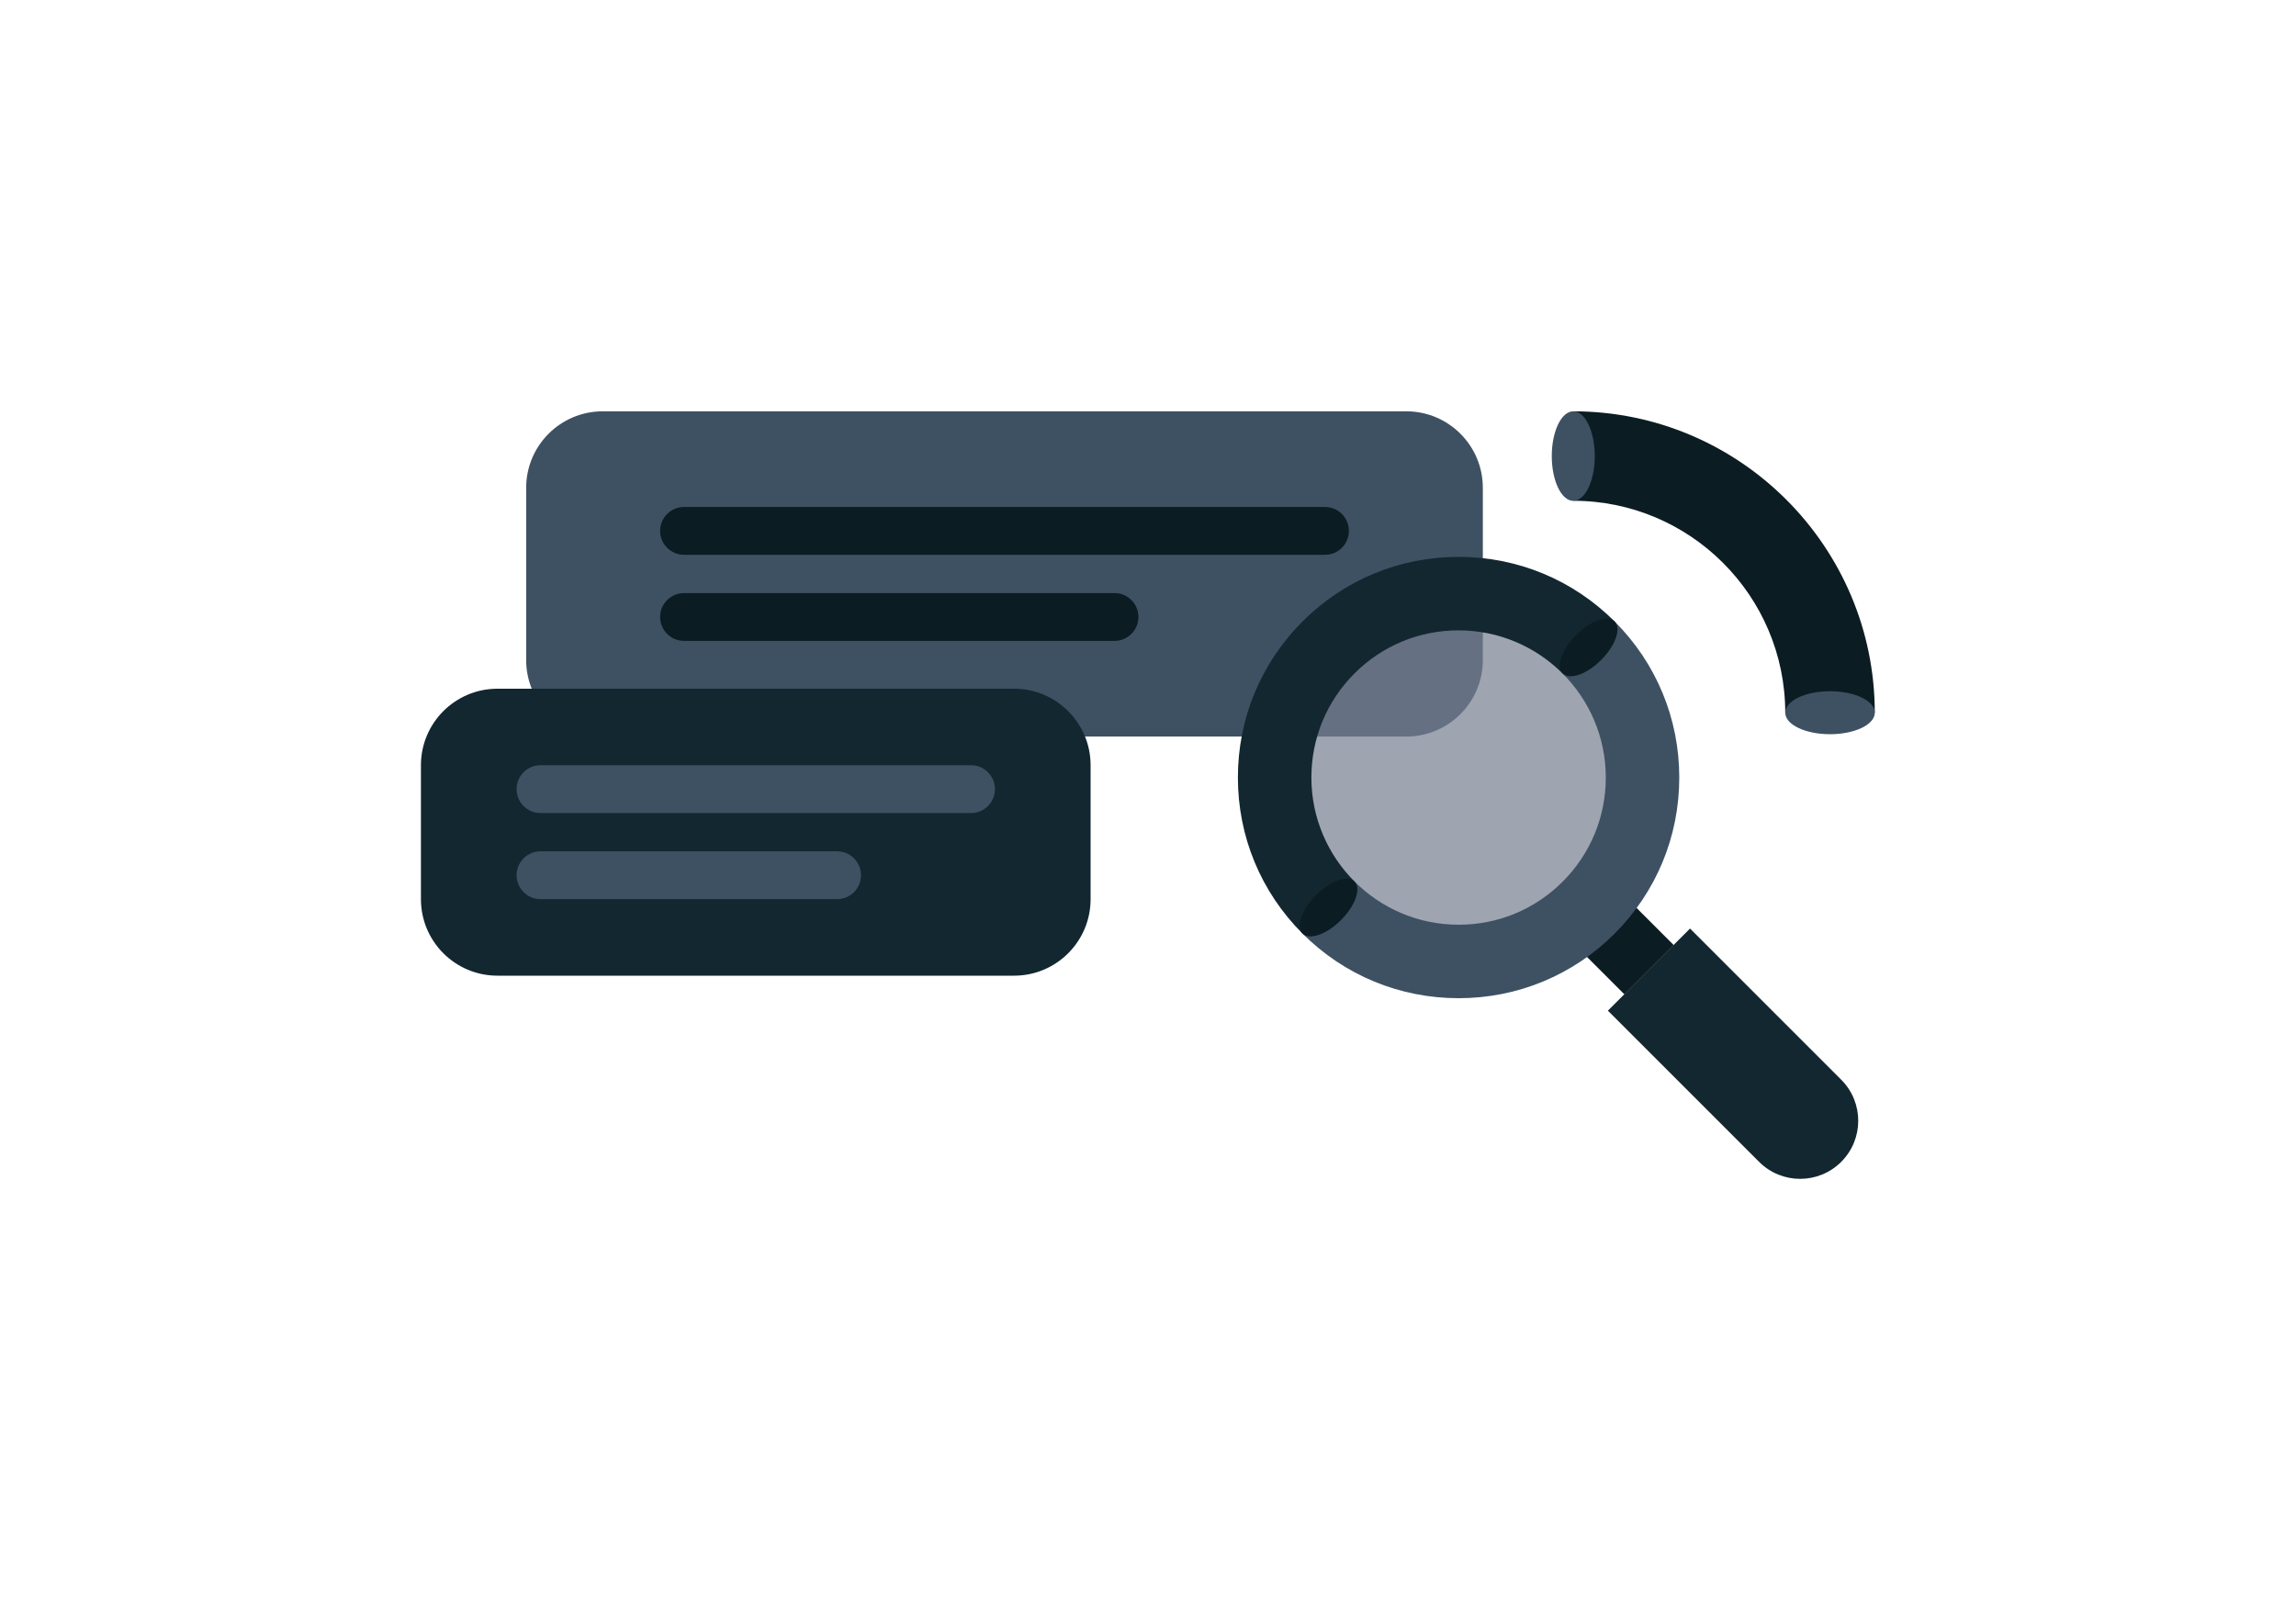 <svg width="740" height="518" viewBox="0 0 740 518" fill="none" xmlns="http://www.w3.org/2000/svg">
<path d="M604.222 229.736L575.382 229.736C575.382 192.073 544.729 161.421 507.064 161.421L507.064 132.582C560.647 132.582 604.222 176.176 604.242 229.736L604.222 229.736Z" fill="#0C1C23"/>
<path d="M604.243 229.737C604.243 225.91 597.782 222.807 589.813 222.807C581.843 222.807 575.383 225.91 575.383 229.737C575.383 233.564 581.843 236.666 589.813 236.666C597.782 236.666 604.243 233.564 604.243 229.737Z" fill="#3E5163"/>
<path d="M513.994 147.012C513.994 139.043 510.892 132.583 507.064 132.583C503.237 132.583 500.135 139.043 500.135 147.012C500.135 154.981 503.237 161.441 507.064 161.441C510.892 161.441 513.994 154.981 513.994 147.012Z" fill="#3E5163"/>
<path d="M169.584 157.251C169.584 143.628 180.628 132.584 194.251 132.584H453.251C466.874 132.584 477.917 143.628 477.917 157.251V212.751C477.917 226.374 466.874 237.417 453.251 237.417H194.251C180.628 237.417 169.584 226.374 169.584 212.751V157.251Z" fill="#3E5163"/>
<path d="M212.75 171.126C212.75 166.869 216.201 163.418 220.458 163.418H427.042C431.299 163.418 434.75 166.869 434.75 171.126V171.126C434.75 175.383 431.299 178.835 427.042 178.835H220.458C216.201 178.835 212.75 175.383 212.75 171.126V171.126Z" fill="#0C1C23"/>
<path d="M212.75 198.876C212.75 194.619 216.201 191.168 220.458 191.168H359.208C363.466 191.168 366.917 194.619 366.917 198.876V198.876C366.917 203.133 363.466 206.585 359.208 206.585H220.458C216.201 206.585 212.75 203.133 212.75 198.876V198.876Z" fill="#0C1C23"/>
<path d="M135.666 246.667C135.666 233.044 146.71 222 160.333 222H326.833C340.456 222 351.499 233.044 351.499 246.667V289.833C351.499 303.456 340.456 314.5 326.833 314.5H160.333C146.71 314.5 135.666 303.456 135.666 289.833V246.667Z" fill="#132730"/>
<path d="M166.5 254.374C166.5 250.117 169.951 246.666 174.208 246.666H312.958C317.216 246.666 320.667 250.117 320.667 254.374V254.374C320.667 258.632 317.216 262.083 312.958 262.083H174.208C169.951 262.083 166.5 258.632 166.5 254.374V254.374Z" fill="#3E5163"/>
<path d="M166.5 282.124C166.5 277.867 169.951 274.416 174.208 274.416H269.792C274.049 274.416 277.5 277.867 277.5 282.124V282.124C277.5 286.382 274.049 289.833 269.792 289.833H174.208C169.951 289.833 166.5 286.382 166.5 282.124V282.124Z" fill="#3E5163"/>
<path fill-rule="evenodd" clip-rule="evenodd" d="M523.55 320.518L495.756 292.724L511.641 276.84L539.434 304.633L523.55 320.518Z" fill="#0C1C23"/>
<path opacity="0.7" d="M518.22 250.632C518.22 277.513 496.429 299.304 469.548 299.304C442.666 299.304 420.875 277.513 420.875 250.632C420.875 223.75 442.666 201.959 469.548 201.959C496.429 201.959 518.22 223.75 518.22 250.632Z" fill="#777E90"/>
<path fill-rule="evenodd" clip-rule="evenodd" d="M593.426 374.508C586.116 381.819 574.263 381.819 566.952 374.508L518.221 325.777L544.695 299.303L593.426 348.034C600.737 355.345 600.737 367.198 593.426 374.508Z" fill="#132730"/>
<path d="M419.801 300.93C433.234 314.362 451.102 321.759 470.102 321.76C489.102 321.76 506.97 314.364 520.402 300.931C533.834 287.499 541.23 269.631 541.23 250.631C541.23 231.631 533.833 213.763 520.4 200.33L503.63 217.101C512.227 225.698 517.543 237.553 517.543 250.631C517.543 263.297 512.616 275.221 503.654 284.183C494.691 293.146 482.779 298.084 470.101 298.073C457.023 298.072 445.157 292.745 436.571 284.159L419.812 300.918L419.801 300.93Z" fill="#3E5163"/>
<path d="M520.401 200.331C506.968 186.898 489.1 179.501 470.1 179.501C451.1 179.501 433.243 186.885 419.8 200.329C406.367 213.762 398.971 231.63 398.972 250.629C398.972 269.629 406.369 287.498 419.801 300.93L436.572 284.16C427.975 275.563 422.659 263.708 422.659 250.63C422.658 237.963 427.585 226.04 436.548 217.077C445.51 208.115 457.422 203.176 470.1 203.188C483.178 203.188 495.045 208.516 503.63 217.101L520.389 200.342L520.401 200.331Z" fill="#132730"/>
<path d="M432.205 296.575C436.833 291.947 438.783 286.394 436.56 284.171C434.338 281.949 428.785 283.899 424.157 288.527C419.529 293.155 417.579 298.708 419.801 300.93C422.024 303.153 427.577 301.203 432.205 296.575Z" fill="#0C1C23"/>
<path d="M516.045 212.735C520.673 208.107 522.623 202.554 520.4 200.332C518.178 198.109 512.625 200.059 507.997 204.687C503.369 209.315 501.419 214.868 503.641 217.091C505.864 219.313 511.417 217.363 516.045 212.735Z" fill="#0C1C23"/>
</svg>
